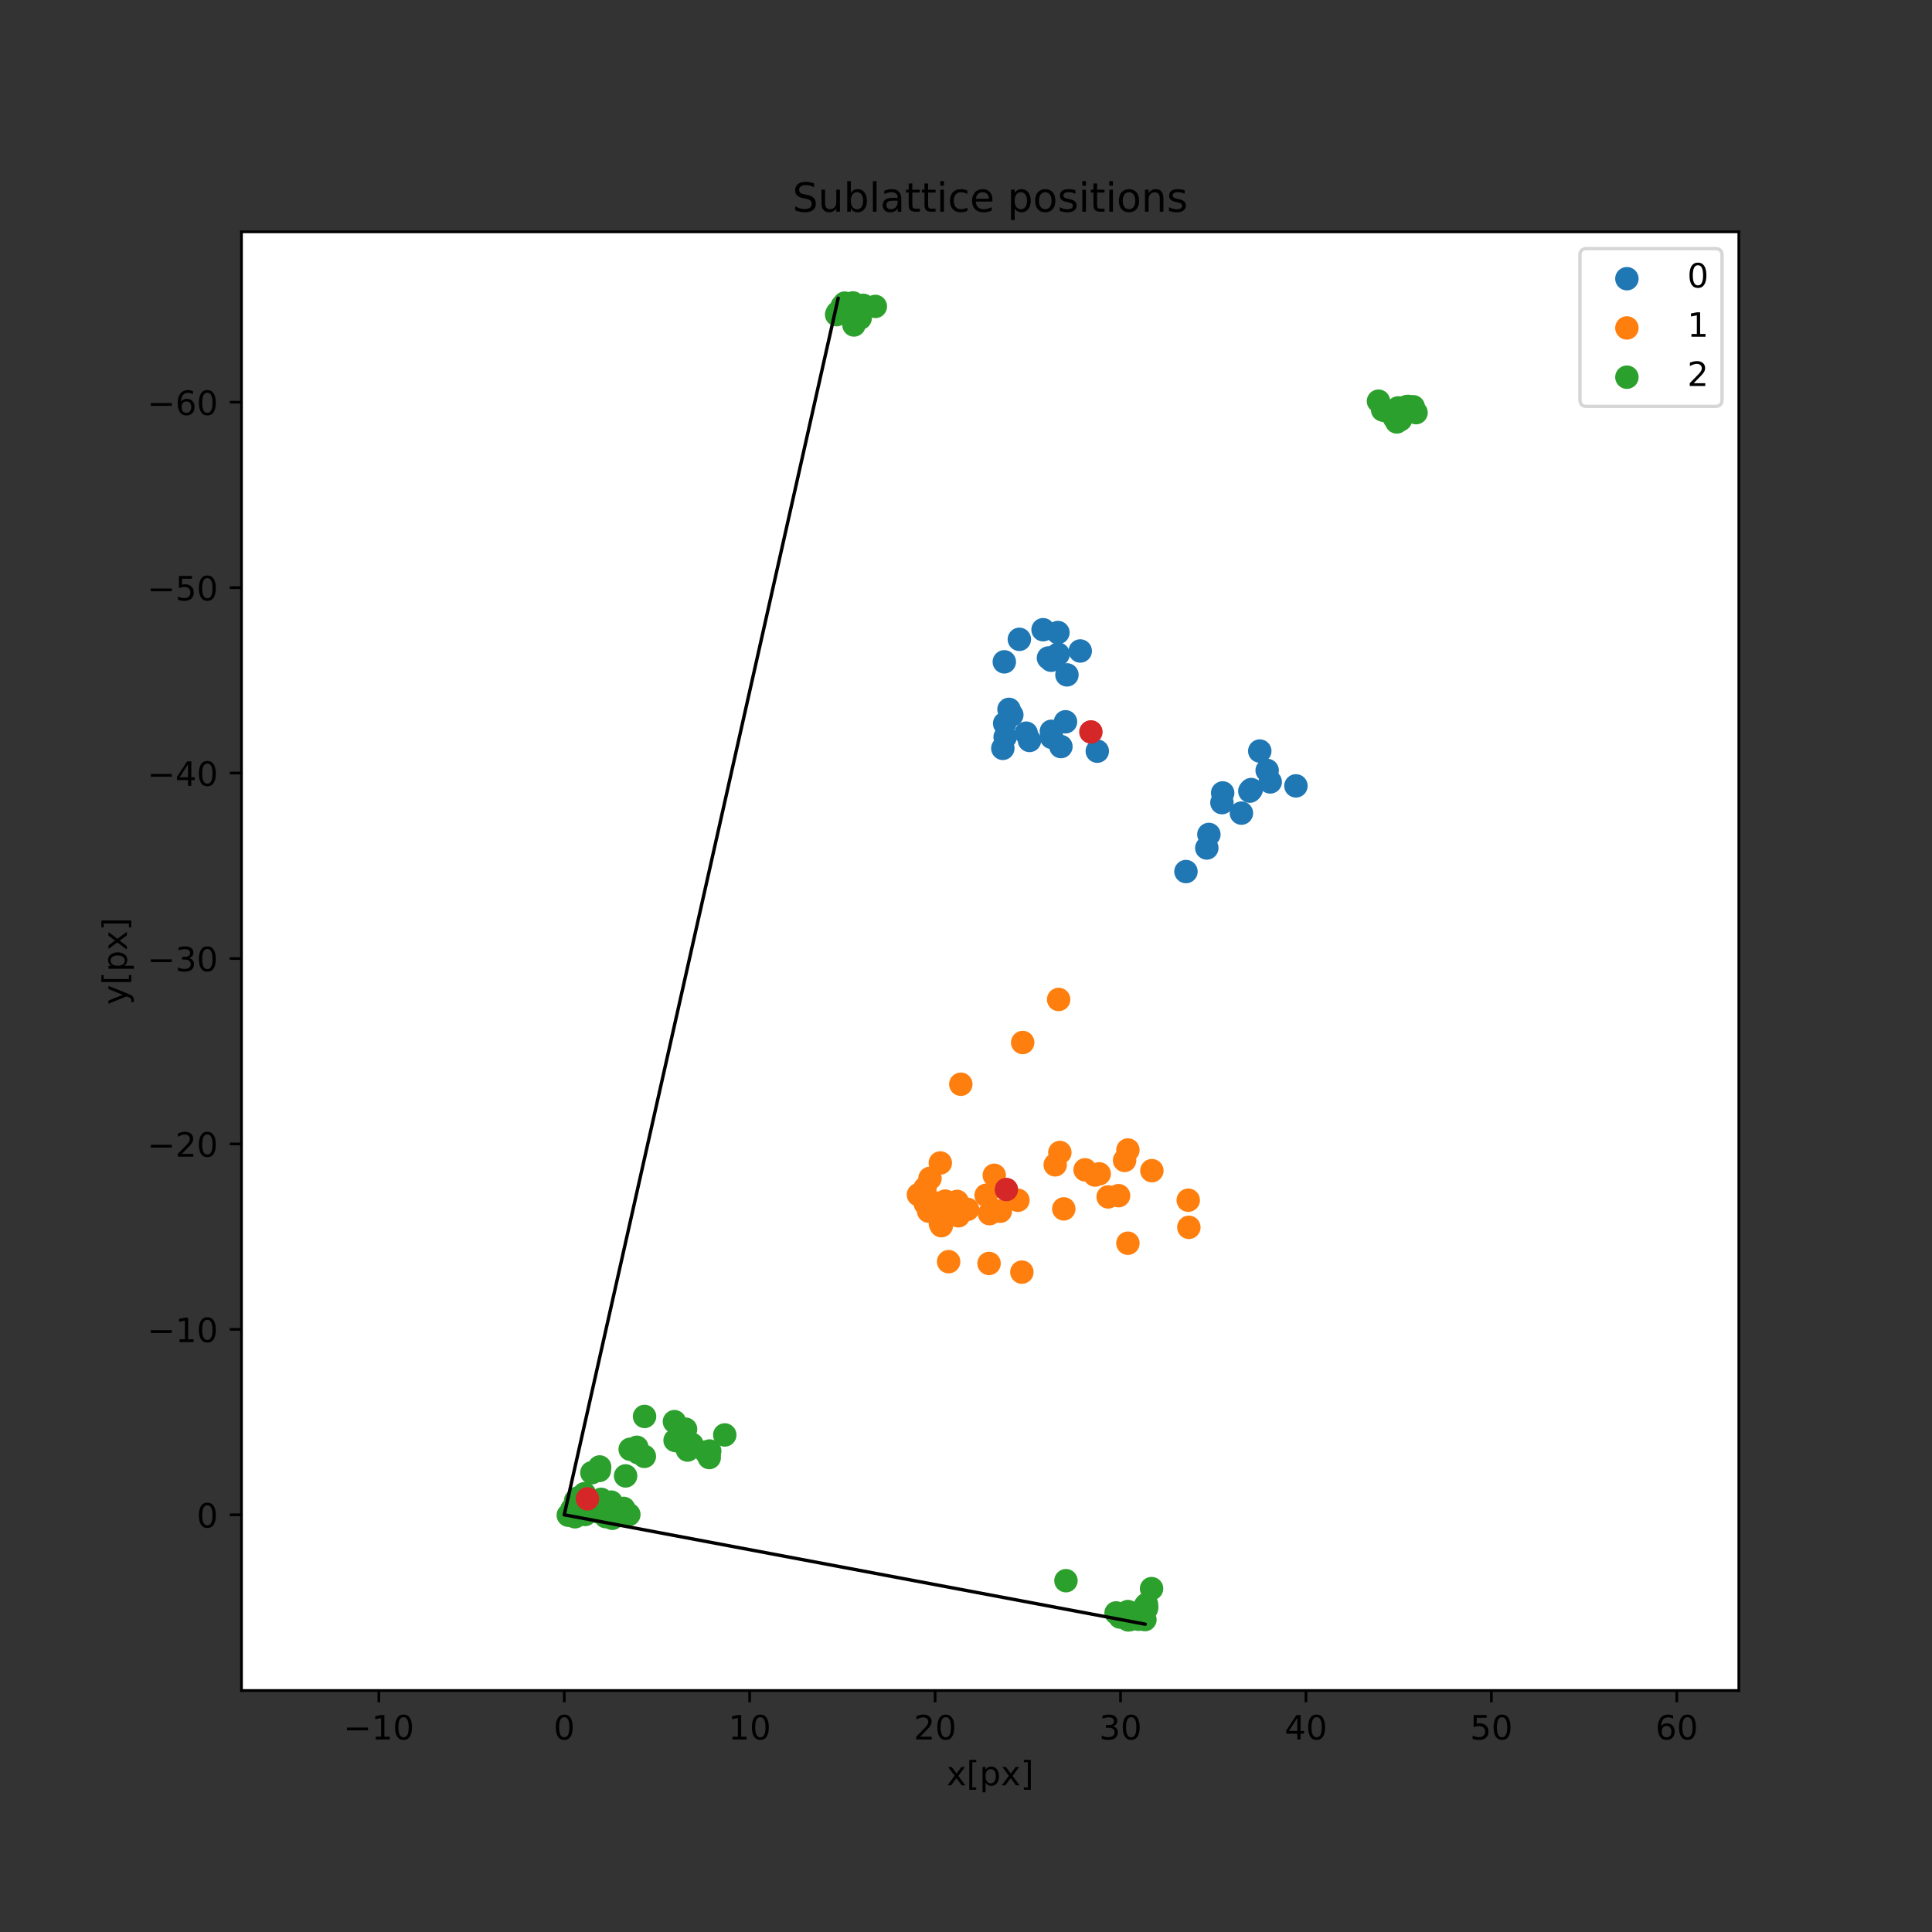 <?xml version="1.0" encoding="utf-8" standalone="no"?>
<!DOCTYPE svg PUBLIC "-//W3C//DTD SVG 1.1//EN"
  "http://www.w3.org/Graphics/SVG/1.1/DTD/svg11.dtd">
<!-- Created with matplotlib (https://matplotlib.org/) -->
<svg height="576pt" version="1.1" viewBox="0 0 576 576" width="576pt" xmlns="http://www.w3.org/2000/svg" xmlns:xlink="http://www.w3.org/1999/xlink">
 <rect x="0" y="0" width="576" height="576" fill="#333333" stroke="none"/>
 <defs>
  <style type="text/css">*{stroke-linecap:butt;stroke-linejoin:round;}</style>
 </defs>
 <g id="figure_1">
  <g id="patch_1">
   <path d="M 0 576 
L 576 576 
L 576 0 
L 0 0 
z
" style="fill:none;"/>
  </g>
  <g id="axes_1">
   <g id="patch_2">
    <path d="M 72 504 
L 518.4 504 
L 518.4 69.12 
L 72 69.12 
z
" style="fill:#ffffff;"/>
   </g>
   <g id="PathCollection_1">
    <defs>
     <path d="M 0 3 
C 0.796 3 1.559 2.684 2.121 2.121 
C 2.684 1.559 3 0.796 3 0 
C 3 -0.796 2.684 -1.559 2.121 -2.121 
C 1.559 -2.684 0.796 -3 0 -3 
C -0.796 -3 -1.559 -2.684 -2.121 -2.121 
C -2.684 -1.559 -3 -0.796 -3 0 
C -3 0.796 -2.684 1.559 -2.121 2.121 
C -1.559 2.684 -0.796 3 0 3 
z
" id="mf955d3b3ef" style="stroke:#1f77b4;"/>
    </defs>
    <g clip-path="url(#p6ed7c8449a)">
     <use style="fill:#1f77b4;stroke:#1f77b4;" x="377.789" xlink:href="#mf955d3b3ef" y="229.698"/>
     <use style="fill:#1f77b4;stroke:#1f77b4;" x="313.536" xlink:href="#mf955d3b3ef" y="219.825"/>
     <use style="fill:#1f77b4;stroke:#1f77b4;" x="299.664" xlink:href="#mf955d3b3ef" y="219.768"/>
     <use style="fill:#1f77b4;stroke:#1f77b4;" x="318.095" xlink:href="#mf955d3b3ef" y="201.2"/>
     <use style="fill:#1f77b4;stroke:#1f77b4;" x="310.978" xlink:href="#mf955d3b3ef" y="187.739"/>
     <use style="fill:#1f77b4;stroke:#1f77b4;" x="313.374" xlink:href="#mf955d3b3ef" y="196.841"/>
     <use style="fill:#1f77b4;stroke:#1f77b4;" x="386.365" xlink:href="#mf955d3b3ef" y="234.297"/>
     <use style="fill:#1f77b4;stroke:#1f77b4;" x="364.302" xlink:href="#mf955d3b3ef" y="239.295"/>
     <use style="fill:#1f77b4;stroke:#1f77b4;" x="322.058" xlink:href="#mf955d3b3ef" y="194.083"/>
     <use style="fill:#1f77b4;stroke:#1f77b4;" x="300.82" xlink:href="#mf955d3b3ef" y="211.489"/>
     <use style="fill:#1f77b4;stroke:#1f77b4;" x="364.522" xlink:href="#mf955d3b3ef" y="236.405"/>
     <use style="fill:#1f77b4;stroke:#1f77b4;" x="317.667" xlink:href="#mf955d3b3ef" y="215.194"/>
     <use style="fill:#1f77b4;stroke:#1f77b4;" x="373.033" xlink:href="#mf955d3b3ef" y="235.397"/>
     <use style="fill:#1f77b4;stroke:#1f77b4;" x="353.579" xlink:href="#mf955d3b3ef" y="259.844"/>
     <use style="fill:#1f77b4;stroke:#1f77b4;" x="375.585" xlink:href="#mf955d3b3ef" y="223.917"/>
     <use style="fill:#1f77b4;stroke:#1f77b4;" x="303.909" xlink:href="#mf955d3b3ef" y="190.607"/>
     <use style="fill:#1f77b4;stroke:#1f77b4;" x="312.581" xlink:href="#mf955d3b3ef" y="196.162"/>
     <use style="fill:#1f77b4;stroke:#1f77b4;" x="360.415" xlink:href="#mf955d3b3ef" y="248.779"/>
     <use style="fill:#1f77b4;stroke:#1f77b4;" x="298.979" xlink:href="#mf955d3b3ef" y="223.111"/>
     <use style="fill:#1f77b4;stroke:#1f77b4;" x="378.699" xlink:href="#mf955d3b3ef" y="233.118"/>
     <use style="fill:#1f77b4;stroke:#1f77b4;" x="316.297" xlink:href="#mf955d3b3ef" y="222.58"/>
     <use style="fill:#1f77b4;stroke:#1f77b4;" x="359.791" xlink:href="#mf955d3b3ef" y="252.814"/>
     <use style="fill:#1f77b4;stroke:#1f77b4;" x="299.525" xlink:href="#mf955d3b3ef" y="215.699"/>
     <use style="fill:#1f77b4;stroke:#1f77b4;" x="313.453" xlink:href="#mf955d3b3ef" y="218.029"/>
     <use style="fill:#1f77b4;stroke:#1f77b4;" x="327.14" xlink:href="#mf955d3b3ef" y="223.954"/>
     <use style="fill:#1f77b4;stroke:#1f77b4;" x="372.621" xlink:href="#mf955d3b3ef" y="235.86"/>
     <use style="fill:#1f77b4;stroke:#1f77b4;" x="301.661" xlink:href="#mf955d3b3ef" y="213.135"/>
     <use style="fill:#1f77b4;stroke:#1f77b4;" x="305.945" xlink:href="#mf955d3b3ef" y="218.583"/>
     <use style="fill:#1f77b4;stroke:#1f77b4;" x="306.934" xlink:href="#mf955d3b3ef" y="220.759"/>
     <use style="fill:#1f77b4;stroke:#1f77b4;" x="370.112" xlink:href="#mf955d3b3ef" y="242.421"/>
     <use style="fill:#1f77b4;stroke:#1f77b4;" x="315.409" xlink:href="#mf955d3b3ef" y="188.582"/>
     <use style="fill:#1f77b4;stroke:#1f77b4;" x="315.465" xlink:href="#mf955d3b3ef" y="195.039"/>
     <use style="fill:#1f77b4;stroke:#1f77b4;" x="299.42" xlink:href="#mf955d3b3ef" y="197.315"/>
    </g>
   </g>
   <g id="PathCollection_2">
    <defs>
     <path d="M 0 3 
C 0.796 3 1.559 2.684 2.121 2.121 
C 2.684 1.559 3 0.796 3 0 
C 3 -0.796 2.684 -1.559 2.121 -2.121 
C 1.559 -2.684 0.796 -3 0 -3 
C -0.796 -3 -1.559 -2.684 -2.121 -2.121 
C -2.684 -1.559 -3 -0.796 -3 0 
C -3 0.796 -2.684 1.559 -2.121 2.121 
C -1.559 2.684 -0.796 3 0 3 
z
" id="m1261554c74" style="stroke:#ff7f0e;"/>
    </defs>
    <g clip-path="url(#p6ed7c8449a)">
     <use style="fill:#ff7f0e;stroke:#ff7f0e;" x="304.658" xlink:href="#m1261554c74" y="379.265"/>
     <use style="fill:#ff7f0e;stroke:#ff7f0e;" x="298.226" xlink:href="#m1261554c74" y="361.115"/>
     <use style="fill:#ff7f0e;stroke:#ff7f0e;" x="336.27" xlink:href="#m1261554c74" y="370.651"/>
     <use style="fill:#ff7f0e;stroke:#ff7f0e;" x="336.269" xlink:href="#m1261554c74" y="342.852"/>
     <use style="fill:#ff7f0e;stroke:#ff7f0e;" x="285.352" xlink:href="#m1261554c74" y="358.193"/>
     <use style="fill:#ff7f0e;stroke:#ff7f0e;" x="280.342" xlink:href="#m1261554c74" y="346.717"/>
     <use style="fill:#ff7f0e;stroke:#ff7f0e;" x="330.381" xlink:href="#m1261554c74" y="356.84"/>
     <use style="fill:#ff7f0e;stroke:#ff7f0e;" x="280.361" xlink:href="#m1261554c74" y="364.812"/>
     <use style="fill:#ff7f0e;stroke:#ff7f0e;" x="303.484" xlink:href="#m1261554c74" y="357.842"/>
     <use style="fill:#ff7f0e;stroke:#ff7f0e;" x="281.81" xlink:href="#m1261554c74" y="358.098"/>
     <use style="fill:#ff7f0e;stroke:#ff7f0e;" x="315.981" xlink:href="#m1261554c74" y="343.598"/>
     <use style="fill:#ff7f0e;stroke:#ff7f0e;" x="317.151" xlink:href="#m1261554c74" y="360.413"/>
     <use style="fill:#ff7f0e;stroke:#ff7f0e;" x="294.001" xlink:href="#m1261554c74" y="356.355"/>
     <use style="fill:#ff7f0e;stroke:#ff7f0e;" x="314.592" xlink:href="#m1261554c74" y="347.276"/>
     <use style="fill:#ff7f0e;stroke:#ff7f0e;" x="288.467" xlink:href="#m1261554c74" y="360.551"/>
     <use style="fill:#ff7f0e;stroke:#ff7f0e;" x="285.739" xlink:href="#m1261554c74" y="362.471"/>
     <use style="fill:#ff7f0e;stroke:#ff7f0e;" x="315.622" xlink:href="#m1261554c74" y="297.976"/>
     <use style="fill:#ff7f0e;stroke:#ff7f0e;" x="275.86" xlink:href="#m1261554c74" y="358.85"/>
     <use style="fill:#ff7f0e;stroke:#ff7f0e;" x="282.823" xlink:href="#m1261554c74" y="376.151"/>
     <use style="fill:#ff7f0e;stroke:#ff7f0e;" x="278.75" xlink:href="#m1261554c74" y="360.916"/>
     <use style="fill:#ff7f0e;stroke:#ff7f0e;" x="323.5" xlink:href="#m1261554c74" y="348.764"/>
     <use style="fill:#ff7f0e;stroke:#ff7f0e;" x="280.647" xlink:href="#m1261554c74" y="365.42"/>
     <use style="fill:#ff7f0e;stroke:#ff7f0e;" x="354.259" xlink:href="#m1261554c74" y="357.822"/>
     <use style="fill:#ff7f0e;stroke:#ff7f0e;" x="354.439" xlink:href="#m1261554c74" y="365.914"/>
     <use style="fill:#ff7f0e;stroke:#ff7f0e;" x="277.269" xlink:href="#m1261554c74" y="351.298"/>
     <use style="fill:#ff7f0e;stroke:#ff7f0e;" x="273.82" xlink:href="#m1261554c74" y="356.196"/>
     <use style="fill:#ff7f0e;stroke:#ff7f0e;" x="304.897" xlink:href="#m1261554c74" y="310.805"/>
     <use style="fill:#ff7f0e;stroke:#ff7f0e;" x="276.864" xlink:href="#m1261554c74" y="361.099"/>
     <use style="fill:#ff7f0e;stroke:#ff7f0e;" x="327.714" xlink:href="#m1261554c74" y="349.963"/>
     <use style="fill:#ff7f0e;stroke:#ff7f0e;" x="297.186" xlink:href="#m1261554c74" y="361.072"/>
     <use style="fill:#ff7f0e;stroke:#ff7f0e;" x="285.384" xlink:href="#m1261554c74" y="359.119"/>
     <use style="fill:#ff7f0e;stroke:#ff7f0e;" x="335.281" xlink:href="#m1261554c74" y="345.96"/>
     <use style="fill:#ff7f0e;stroke:#ff7f0e;" x="285.141" xlink:href="#m1261554c74" y="360.092"/>
     <use style="fill:#ff7f0e;stroke:#ff7f0e;" x="294.873" xlink:href="#m1261554c74" y="376.68"/>
     <use style="fill:#ff7f0e;stroke:#ff7f0e;" x="282.243" xlink:href="#m1261554c74" y="358.973"/>
     <use style="fill:#ff7f0e;stroke:#ff7f0e;" x="343.417" xlink:href="#m1261554c74" y="349.015"/>
     <use style="fill:#ff7f0e;stroke:#ff7f0e;" x="333.487" xlink:href="#m1261554c74" y="356.475"/>
     <use style="fill:#ff7f0e;stroke:#ff7f0e;" x="279.245" xlink:href="#m1261554c74" y="358.676"/>
     <use style="fill:#ff7f0e;stroke:#ff7f0e;" x="286.452" xlink:href="#m1261554c74" y="323.251"/>
     <use style="fill:#ff7f0e;stroke:#ff7f0e;" x="275.769" xlink:href="#m1261554c74" y="354.243"/>
     <use style="fill:#ff7f0e;stroke:#ff7f0e;" x="326.463" xlink:href="#m1261554c74" y="350.32"/>
     <use style="fill:#ff7f0e;stroke:#ff7f0e;" x="296.426" xlink:href="#m1261554c74" y="350.397"/>
     <use style="fill:#ff7f0e;stroke:#ff7f0e;" x="295.001" xlink:href="#m1261554c74" y="361.836"/>
    </g>
   </g>
   <g id="PathCollection_3">
    <defs>
     <path d="M 0 3 
C 0.796 3 1.559 2.684 2.121 2.121 
C 2.684 1.559 3 0.796 3 0 
C 3 -0.796 2.684 -1.559 2.121 -2.121 
C 1.559 -2.684 0.796 -3 0 -3 
C -0.796 -3 -1.559 -2.684 -2.121 -2.121 
C -2.684 -1.559 -3 -0.796 -3 0 
C -3 0.796 -2.684 1.559 -2.121 2.121 
C -1.559 2.684 -0.796 3 0 3 
z
" id="mb3db6e40e0" style="stroke:#2ca02c;"/>
    </defs>
    <g clip-path="url(#p6ed7c8449a)">
     <use style="fill:#2ca02c;stroke:#2ca02c;" x="201.074" xlink:href="#mb3db6e40e0" y="423.844"/>
     <use style="fill:#2ca02c;stroke:#2ca02c;" x="317.801" xlink:href="#mb3db6e40e0" y="471.261"/>
     <use style="fill:#2ca02c;stroke:#2ca02c;" x="413.059" xlink:href="#mb3db6e40e0" y="122.431"/>
     <use style="fill:#2ca02c;stroke:#2ca02c;" x="412.222" xlink:href="#mb3db6e40e0" y="122.216"/>
     <use style="fill:#2ca02c;stroke:#2ca02c;" x="410.979" xlink:href="#mb3db6e40e0" y="119.607"/>
     <use style="fill:#2ca02c;stroke:#2ca02c;" x="189.866" xlink:href="#mb3db6e40e0" y="431.486"/>
     <use style="fill:#2ca02c;stroke:#2ca02c;" x="187.881" xlink:href="#mb3db6e40e0" y="432.077"/>
     <use style="fill:#2ca02c;stroke:#2ca02c;" x="178.238" xlink:href="#mb3db6e40e0" y="450.706"/>
     <use style="fill:#2ca02c;stroke:#2ca02c;" x="417.403" xlink:href="#mb3db6e40e0" y="122"/>
     <use style="fill:#2ca02c;stroke:#2ca02c;" x="343.325" xlink:href="#mb3db6e40e0" y="473.621"/>
     <use style="fill:#2ca02c;stroke:#2ca02c;" x="419.77" xlink:href="#mb3db6e40e0" y="121.167"/>
     <use style="fill:#2ca02c;stroke:#2ca02c;" x="339.301" xlink:href="#mb3db6e40e0" y="481.916"/>
     <use style="fill:#2ca02c;stroke:#2ca02c;" x="260.968" xlink:href="#mb3db6e40e0" y="91.354"/>
     <use style="fill:#2ca02c;stroke:#2ca02c;" x="249.429" xlink:href="#mb3db6e40e0" y="93.806"/>
     <use style="fill:#2ca02c;stroke:#2ca02c;" x="185.931" xlink:href="#mb3db6e40e0" y="449.71"/>
     <use style="fill:#2ca02c;stroke:#2ca02c;" x="421.01" xlink:href="#mb3db6e40e0" y="122.25"/>
     <use style="fill:#2ca02c;stroke:#2ca02c;" x="337.012" xlink:href="#mb3db6e40e0" y="482.824"/>
     <use style="fill:#2ca02c;stroke:#2ca02c;" x="341.868" xlink:href="#mb3db6e40e0" y="479.33"/>
     <use style="fill:#2ca02c;stroke:#2ca02c;" x="182.532" xlink:href="#mb3db6e40e0" y="452.662"/>
     <use style="fill:#2ca02c;stroke:#2ca02c;" x="192.102" xlink:href="#mb3db6e40e0" y="434.201"/>
     <use style="fill:#2ca02c;stroke:#2ca02c;" x="341.597" xlink:href="#mb3db6e40e0" y="479.92"/>
     <use style="fill:#2ca02c;stroke:#2ca02c;" x="254.285" xlink:href="#mb3db6e40e0" y="90.312"/>
     <use style="fill:#2ca02c;stroke:#2ca02c;" x="256.444" xlink:href="#mb3db6e40e0" y="94.853"/>
     <use style="fill:#2ca02c;stroke:#2ca02c;" x="422.178" xlink:href="#mb3db6e40e0" y="123.023"/>
     <use style="fill:#2ca02c;stroke:#2ca02c;" x="201.27" xlink:href="#mb3db6e40e0" y="429.434"/>
     <use style="fill:#2ca02c;stroke:#2ca02c;" x="178.775" xlink:href="#mb3db6e40e0" y="437.351"/>
     <use style="fill:#2ca02c;stroke:#2ca02c;" x="249.701" xlink:href="#mb3db6e40e0" y="93.216"/>
     <use style="fill:#2ca02c;stroke:#2ca02c;" x="177.069" xlink:href="#mb3db6e40e0" y="448.09"/>
     <use style="fill:#2ca02c;stroke:#2ca02c;" x="172.328" xlink:href="#mb3db6e40e0" y="446.597"/>
     <use style="fill:#2ca02c;stroke:#2ca02c;" x="251.094" xlink:href="#mb3db6e40e0" y="91.265"/>
     <use style="fill:#2ca02c;stroke:#2ca02c;" x="187.481" xlink:href="#mb3db6e40e0" y="451.541"/>
     <use style="fill:#2ca02c;stroke:#2ca02c;" x="172.705" xlink:href="#mb3db6e40e0" y="451.028"/>
     <use style="fill:#2ca02c;stroke:#2ca02c;" x="190.24" xlink:href="#mb3db6e40e0" y="433.11"/>
     <use style="fill:#2ca02c;stroke:#2ca02c;" x="182.199" xlink:href="#mb3db6e40e0" y="447.835"/>
     <use style="fill:#2ca02c;stroke:#2ca02c;" x="341.362" xlink:href="#mb3db6e40e0" y="478.918"/>
     <use style="fill:#2ca02c;stroke:#2ca02c;" x="174.467" xlink:href="#mb3db6e40e0" y="451.521"/>
     <use style="fill:#2ca02c;stroke:#2ca02c;" x="206.291" xlink:href="#mb3db6e40e0" y="430.611"/>
     <use style="fill:#2ca02c;stroke:#2ca02c;" x="192.166" xlink:href="#mb3db6e40e0" y="422.291"/>
     <use style="fill:#2ca02c;stroke:#2ca02c;" x="181.485" xlink:href="#mb3db6e40e0" y="448.31"/>
     <use style="fill:#2ca02c;stroke:#2ca02c;" x="202.066" xlink:href="#mb3db6e40e0" y="429.61"/>
     <use style="fill:#2ca02c;stroke:#2ca02c;" x="251.819" xlink:href="#mb3db6e40e0" y="90.383"/>
     <use style="fill:#2ca02c;stroke:#2ca02c;" x="169.43" xlink:href="#mb3db6e40e0" y="451.732"/>
     <use style="fill:#2ca02c;stroke:#2ca02c;" x="416.83" xlink:href="#mb3db6e40e0" y="121.615"/>
     <use style="fill:#2ca02c;stroke:#2ca02c;" x="336.267" xlink:href="#mb3db6e40e0" y="480.464"/>
     <use style="fill:#2ca02c;stroke:#2ca02c;" x="171.605" xlink:href="#mb3db6e40e0" y="447.417"/>
     <use style="fill:#2ca02c;stroke:#2ca02c;" x="204.973" xlink:href="#mb3db6e40e0" y="432.31"/>
     <use style="fill:#2ca02c;stroke:#2ca02c;" x="339.479" xlink:href="#mb3db6e40e0" y="482.753"/>
     <use style="fill:#2ca02c;stroke:#2ca02c;" x="254.59" xlink:href="#mb3db6e40e0" y="96.885"/>
     <use style="fill:#2ca02c;stroke:#2ca02c;" x="336.361" xlink:href="#mb3db6e40e0" y="482.955"/>
     <use style="fill:#2ca02c;stroke:#2ca02c;" x="176.458" xlink:href="#mb3db6e40e0" y="439.069"/>
     <use style="fill:#2ca02c;stroke:#2ca02c;" x="171.429" xlink:href="#mb3db6e40e0" y="452.207"/>
     <use style="fill:#2ca02c;stroke:#2ca02c;" x="419.413" xlink:href="#mb3db6e40e0" y="122.801"/>
     <use style="fill:#2ca02c;stroke:#2ca02c;" x="170.549" xlink:href="#mb3db6e40e0" y="449.959"/>
     <use style="fill:#2ca02c;stroke:#2ca02c;" x="253.308" xlink:href="#mb3db6e40e0" y="91.459"/>
     <use style="fill:#2ca02c;stroke:#2ca02c;" x="178.717" xlink:href="#mb3db6e40e0" y="448.82"/>
     <use style="fill:#2ca02c;stroke:#2ca02c;" x="173.768" xlink:href="#mb3db6e40e0" y="448.003"/>
     <use style="fill:#2ca02c;stroke:#2ca02c;" x="178.68" xlink:href="#mb3db6e40e0" y="438.396"/>
     <use style="fill:#2ca02c;stroke:#2ca02c;" x="171.884" xlink:href="#mb3db6e40e0" y="450.335"/>
     <use style="fill:#2ca02c;stroke:#2ca02c;" x="180.654" xlink:href="#mb3db6e40e0" y="451.704"/>
     <use style="fill:#2ca02c;stroke:#2ca02c;" x="337.989" xlink:href="#mb3db6e40e0" y="481.677"/>
     <use style="fill:#2ca02c;stroke:#2ca02c;" x="211.592" xlink:href="#mb3db6e40e0" y="432.605"/>
     <use style="fill:#2ca02c;stroke:#2ca02c;" x="172.879" xlink:href="#mb3db6e40e0" y="449.782"/>
     <use style="fill:#2ca02c;stroke:#2ca02c;" x="417.529" xlink:href="#mb3db6e40e0" y="125.133"/>
     <use style="fill:#2ca02c;stroke:#2ca02c;" x="179.227" xlink:href="#mb3db6e40e0" y="447.008"/>
     <use style="fill:#2ca02c;stroke:#2ca02c;" x="173.694" xlink:href="#mb3db6e40e0" y="449.782"/>
     <use style="fill:#2ca02c;stroke:#2ca02c;" x="341.813" xlink:href="#mb3db6e40e0" y="478.321"/>
     <use style="fill:#2ca02c;stroke:#2ca02c;" x="210.455" xlink:href="#mb3db6e40e0" y="432.902"/>
     <use style="fill:#2ca02c;stroke:#2ca02c;" x="257.356" xlink:href="#mb3db6e40e0" y="91.027"/>
     <use style="fill:#2ca02c;stroke:#2ca02c;" x="341.343" xlink:href="#mb3db6e40e0" y="482.863"/>
     <use style="fill:#2ca02c;stroke:#2ca02c;" x="211.456" xlink:href="#mb3db6e40e0" y="434.545"/>
     <use style="fill:#2ca02c;stroke:#2ca02c;" x="174.846" xlink:href="#mb3db6e40e0" y="447.645"/>
     <use style="fill:#2ca02c;stroke:#2ca02c;" x="332.745" xlink:href="#mb3db6e40e0" y="480.868"/>
     <use style="fill:#2ca02c;stroke:#2ca02c;" x="333.941" xlink:href="#mb3db6e40e0" y="482.109"/>
     <use style="fill:#2ca02c;stroke:#2ca02c;" x="172.677" xlink:href="#mb3db6e40e0" y="451.328"/>
     <use style="fill:#2ca02c;stroke:#2ca02c;" x="180.298" xlink:href="#mb3db6e40e0" y="449.03"/>
     <use style="fill:#2ca02c;stroke:#2ca02c;" x="254.249" xlink:href="#mb3db6e40e0" y="90.991"/>
     <use style="fill:#2ca02c;stroke:#2ca02c;" x="175.142" xlink:href="#mb3db6e40e0" y="448.044"/>
     <use style="fill:#2ca02c;stroke:#2ca02c;" x="173.602" xlink:href="#mb3db6e40e0" y="449.185"/>
     <use style="fill:#2ca02c;stroke:#2ca02c;" x="216.076" xlink:href="#mb3db6e40e0" y="427.809"/>
     <use style="fill:#2ca02c;stroke:#2ca02c;" x="337.048" xlink:href="#mb3db6e40e0" y="482.145"/>
     <use style="fill:#2ca02c;stroke:#2ca02c;" x="180.334" xlink:href="#mb3db6e40e0" y="448.19"/>
     <use style="fill:#2ca02c;stroke:#2ca02c;" x="416.155" xlink:href="#mb3db6e40e0" y="125.092"/>
     <use style="fill:#2ca02c;stroke:#2ca02c;" x="174.247" xlink:href="#mb3db6e40e0" y="445.323"/>
     <use style="fill:#2ca02c;stroke:#2ca02c;" x="417.695" xlink:href="#mb3db6e40e0" y="123.951"/>
     <use style="fill:#2ca02c;stroke:#2ca02c;" x="421.341" xlink:href="#mb3db6e40e0" y="121.268"/>
     <use style="fill:#2ca02c;stroke:#2ca02c;" x="204.389" xlink:href="#mb3db6e40e0" y="426.091"/>
     <use style="fill:#2ca02c;stroke:#2ca02c;" x="175.944" xlink:href="#mb3db6e40e0" y="450.113"/>
     <use style="fill:#2ca02c;stroke:#2ca02c;" x="415.75" xlink:href="#mb3db6e40e0" y="124.657"/>
     <use style="fill:#2ca02c;stroke:#2ca02c;" x="419.182" xlink:href="#mb3db6e40e0" y="121.311"/>
     <use style="fill:#2ca02c;stroke:#2ca02c;" x="416.436" xlink:href="#mb3db6e40e0" y="125.796"/>
     <use style="fill:#2ca02c;stroke:#2ca02c;" x="186.512" xlink:href="#mb3db6e40e0" y="440.021"/>
     <use style="fill:#2ca02c;stroke:#2ca02c;" x="180.596" xlink:href="#mb3db6e40e0" y="452.155"/>
     <use style="fill:#2ca02c;stroke:#2ca02c;" x="415.354" xlink:href="#mb3db6e40e0" y="123.024"/>
    </g>
   </g>
   <g id="PathCollection_4">
    <defs>
     <path d="M 0 3 
C 0.796 3 1.559 2.684 2.121 2.121 
C 2.684 1.559 3 0.796 3 0 
C 3 -0.796 2.684 -1.559 2.121 -2.121 
C 1.559 -2.684 0.796 -3 0 -3 
C -0.796 -3 -1.559 -2.684 -2.121 -2.121 
C -2.684 -1.559 -3 -0.796 -3 0 
C -3 0.796 -2.684 1.559 -2.121 2.121 
C -1.559 2.684 -0.796 3 0 3 
z
" id="m6031db62e1" style="stroke:#d62728;"/>
    </defs>
    <g clip-path="url(#p6ed7c8449a)">
     <use style="fill:#d62728;stroke:#d62728;" x="325.236" xlink:href="#m6031db62e1" y="218.213"/>
     <use style="fill:#d62728;stroke:#d62728;" x="300.039" xlink:href="#m6031db62e1" y="354.635"/>
     <use style="fill:#d62728;stroke:#d62728;" x="175.137" xlink:href="#m6031db62e1" y="446.863"/>
    </g>
   </g>
   <g id="patch_3">
    <path clip-path="url(#p6ed7c8449a)" d="M 341.43 484.229 
L 341.407 484.216 
L 341.406 484.222 
L 168.225 451.611 
L 168.224 451.616 
L 341.405 484.227 
L 341.404 484.233 
z
" style="fill:#1f77b4;stroke:#000000;stroke-linejoin:miter;"/>
   </g>
   <g id="patch_4">
    <path clip-path="url(#p6ed7c8449a)" d="M 249.897 88.887 
L 249.883 88.91 
L 249.889 88.911 
L 168.222 451.613 
L 168.227 451.614 
L 249.894 88.912 
L 249.9 88.913 
z
" style="fill:#1f77b4;stroke:#000000;stroke-linejoin:miter;"/>
   </g>
   <g id="matplotlib.axis_1">
    <g id="xtick_1">
     <g id="line2d_1">
      <defs>
       <path d="M 0 0 
L 0 3.5 
" id="m3a340677de" style="stroke:#000000;stroke-width:0.8;"/>
      </defs>
      <g>
       <use style="stroke:#000000;stroke-width:0.8;" x="112.942" xlink:href="#m3a340677de" y="504"/>
      </g>
     </g>
     <g id="text_1">
      <!-- −10 -->
      <g transform="translate(102.39 518.598)scale(0.1 -0.1)">
       <defs>
        <path d="M 10.594 35.5 
L 73.188 35.5 
L 73.188 27.203 
L 10.594 27.203 
z
" id="DejaVuSans-8722"/>
        <path d="M 12.406 8.297 
L 28.516 8.297 
L 28.516 63.922 
L 10.984 60.406 
L 10.984 69.391 
L 28.422 72.906 
L 38.281 72.906 
L 38.281 8.297 
L 54.391 8.297 
L 54.391 0 
L 12.406 0 
z
" id="DejaVuSans-49"/>
        <path d="M 31.781 66.406 
Q 24.172 66.406 20.328 58.906 
Q 16.5 51.422 16.5 36.375 
Q 16.5 21.391 20.328 13.891 
Q 24.172 6.391 31.781 6.391 
Q 39.453 6.391 43.281 13.891 
Q 47.125 21.391 47.125 36.375 
Q 47.125 51.422 43.281 58.906 
Q 39.453 66.406 31.781 66.406 
z
M 31.781 74.219 
Q 44.047 74.219 50.516 64.516 
Q 56.984 54.828 56.984 36.375 
Q 56.984 17.969 50.516 8.266 
Q 44.047 -1.422 31.781 -1.422 
Q 19.531 -1.422 13.062 8.266 
Q 6.594 17.969 6.594 36.375 
Q 6.594 54.828 13.062 64.516 
Q 19.531 74.219 31.781 74.219 
z
" id="DejaVuSans-48"/>
       </defs>
       <use xlink:href="#DejaVuSans-8722"/>
       <use x="83.789" xlink:href="#DejaVuSans-49"/>
       <use x="147.412" xlink:href="#DejaVuSans-48"/>
      </g>
     </g>
    </g>
    <g id="xtick_2">
     <g id="line2d_2">
      <g>
       <use style="stroke:#000000;stroke-width:0.8;" x="168.225" xlink:href="#m3a340677de" y="504"/>
      </g>
     </g>
     <g id="text_2">
      <!-- 0 -->
      <g transform="translate(165.044 518.598)scale(0.1 -0.1)">
       <use xlink:href="#DejaVuSans-48"/>
      </g>
     </g>
    </g>
    <g id="xtick_3">
     <g id="line2d_3">
      <g>
       <use style="stroke:#000000;stroke-width:0.8;" x="223.507" xlink:href="#m3a340677de" y="504"/>
      </g>
     </g>
     <g id="text_3">
      <!-- 10 -->
      <g transform="translate(217.145 518.598)scale(0.1 -0.1)">
       <use xlink:href="#DejaVuSans-49"/>
       <use x="63.623" xlink:href="#DejaVuSans-48"/>
      </g>
     </g>
    </g>
    <g id="xtick_4">
     <g id="line2d_4">
      <g>
       <use style="stroke:#000000;stroke-width:0.8;" x="278.789" xlink:href="#m3a340677de" y="504"/>
      </g>
     </g>
     <g id="text_4">
      <!-- 20 -->
      <g transform="translate(272.427 518.598)scale(0.1 -0.1)">
       <defs>
        <path d="M 19.188 8.297 
L 53.609 8.297 
L 53.609 0 
L 7.328 0 
L 7.328 8.297 
Q 12.938 14.109 22.625 23.891 
Q 32.328 33.688 34.812 36.531 
Q 39.547 41.844 41.422 45.531 
Q 43.312 49.219 43.312 52.781 
Q 43.312 58.594 39.234 62.25 
Q 35.156 65.922 28.609 65.922 
Q 23.969 65.922 18.812 64.312 
Q 13.672 62.703 7.812 59.422 
L 7.812 69.391 
Q 13.766 71.781 18.938 73 
Q 24.125 74.219 28.422 74.219 
Q 39.75 74.219 46.484 68.547 
Q 53.219 62.891 53.219 53.422 
Q 53.219 48.922 51.531 44.891 
Q 49.859 40.875 45.406 35.406 
Q 44.188 33.984 37.641 27.219 
Q 31.109 20.453 19.188 8.297 
z
" id="DejaVuSans-50"/>
       </defs>
       <use xlink:href="#DejaVuSans-50"/>
       <use x="63.623" xlink:href="#DejaVuSans-48"/>
      </g>
     </g>
    </g>
    <g id="xtick_5">
     <g id="line2d_5">
      <g>
       <use style="stroke:#000000;stroke-width:0.8;" x="334.072" xlink:href="#m3a340677de" y="504"/>
      </g>
     </g>
     <g id="text_5">
      <!-- 30 -->
      <g transform="translate(327.709 518.598)scale(0.1 -0.1)">
       <defs>
        <path d="M 40.578 39.312 
Q 47.656 37.797 51.625 33 
Q 55.609 28.219 55.609 21.188 
Q 55.609 10.406 48.188 4.484 
Q 40.766 -1.422 27.094 -1.422 
Q 22.516 -1.422 17.656 -0.516 
Q 12.797 0.391 7.625 2.203 
L 7.625 11.719 
Q 11.719 9.328 16.594 8.109 
Q 21.484 6.891 26.812 6.891 
Q 36.078 6.891 40.938 10.547 
Q 45.797 14.203 45.797 21.188 
Q 45.797 27.641 41.281 31.266 
Q 36.766 34.906 28.719 34.906 
L 20.219 34.906 
L 20.219 43.016 
L 29.109 43.016 
Q 36.375 43.016 40.234 45.922 
Q 44.094 48.828 44.094 54.297 
Q 44.094 59.906 40.109 62.906 
Q 36.141 65.922 28.719 65.922 
Q 24.656 65.922 20.016 65.031 
Q 15.375 64.156 9.812 62.312 
L 9.812 71.094 
Q 15.438 72.656 20.344 73.438 
Q 25.25 74.219 29.594 74.219 
Q 40.828 74.219 47.359 69.109 
Q 53.906 64.016 53.906 55.328 
Q 53.906 49.266 50.438 45.094 
Q 46.969 40.922 40.578 39.312 
z
" id="DejaVuSans-51"/>
       </defs>
       <use xlink:href="#DejaVuSans-51"/>
       <use x="63.623" xlink:href="#DejaVuSans-48"/>
      </g>
     </g>
    </g>
    <g id="xtick_6">
     <g id="line2d_6">
      <g>
       <use style="stroke:#000000;stroke-width:0.8;" x="389.354" xlink:href="#m3a340677de" y="504"/>
      </g>
     </g>
     <g id="text_6">
      <!-- 40 -->
      <g transform="translate(382.992 518.598)scale(0.1 -0.1)">
       <defs>
        <path d="M 37.797 64.312 
L 12.891 25.391 
L 37.797 25.391 
z
M 35.203 72.906 
L 47.609 72.906 
L 47.609 25.391 
L 58.016 25.391 
L 58.016 17.188 
L 47.609 17.188 
L 47.609 0 
L 37.797 0 
L 37.797 17.188 
L 4.891 17.188 
L 4.891 26.703 
z
" id="DejaVuSans-52"/>
       </defs>
       <use xlink:href="#DejaVuSans-52"/>
       <use x="63.623" xlink:href="#DejaVuSans-48"/>
      </g>
     </g>
    </g>
    <g id="xtick_7">
     <g id="line2d_7">
      <g>
       <use style="stroke:#000000;stroke-width:0.8;" x="444.637" xlink:href="#m3a340677de" y="504"/>
      </g>
     </g>
     <g id="text_7">
      <!-- 50 -->
      <g transform="translate(438.274 518.598)scale(0.1 -0.1)">
       <defs>
        <path d="M 10.797 72.906 
L 49.516 72.906 
L 49.516 64.594 
L 19.828 64.594 
L 19.828 46.734 
Q 21.969 47.469 24.109 47.828 
Q 26.266 48.188 28.422 48.188 
Q 40.625 48.188 47.75 41.5 
Q 54.891 34.812 54.891 23.391 
Q 54.891 11.625 47.562 5.094 
Q 40.234 -1.422 26.906 -1.422 
Q 22.312 -1.422 17.547 -0.641 
Q 12.797 0.141 7.719 1.703 
L 7.719 11.625 
Q 12.109 9.234 16.797 8.062 
Q 21.484 6.891 26.703 6.891 
Q 35.156 6.891 40.078 11.328 
Q 45.016 15.766 45.016 23.391 
Q 45.016 31 40.078 35.438 
Q 35.156 39.891 26.703 39.891 
Q 22.75 39.891 18.812 39.016 
Q 14.891 38.141 10.797 36.281 
z
" id="DejaVuSans-53"/>
       </defs>
       <use xlink:href="#DejaVuSans-53"/>
       <use x="63.623" xlink:href="#DejaVuSans-48"/>
      </g>
     </g>
    </g>
    <g id="xtick_8">
     <g id="line2d_8">
      <g>
       <use style="stroke:#000000;stroke-width:0.8;" x="499.919" xlink:href="#m3a340677de" y="504"/>
      </g>
     </g>
     <g id="text_8">
      <!-- 60 -->
      <g transform="translate(493.556 518.598)scale(0.1 -0.1)">
       <defs>
        <path d="M 33.016 40.375 
Q 26.375 40.375 22.484 35.828 
Q 18.609 31.297 18.609 23.391 
Q 18.609 15.531 22.484 10.953 
Q 26.375 6.391 33.016 6.391 
Q 39.656 6.391 43.531 10.953 
Q 47.406 15.531 47.406 23.391 
Q 47.406 31.297 43.531 35.828 
Q 39.656 40.375 33.016 40.375 
z
M 52.594 71.297 
L 52.594 62.312 
Q 48.875 64.062 45.094 64.984 
Q 41.312 65.922 37.594 65.922 
Q 27.828 65.922 22.672 59.328 
Q 17.531 52.734 16.797 39.406 
Q 19.672 43.656 24.016 45.922 
Q 28.375 48.188 33.594 48.188 
Q 44.578 48.188 50.953 41.516 
Q 57.328 34.859 57.328 23.391 
Q 57.328 12.156 50.688 5.359 
Q 44.047 -1.422 33.016 -1.422 
Q 20.359 -1.422 13.672 8.266 
Q 6.984 17.969 6.984 36.375 
Q 6.984 53.656 15.188 63.938 
Q 23.391 74.219 37.203 74.219 
Q 40.922 74.219 44.703 73.484 
Q 48.484 72.75 52.594 71.297 
z
" id="DejaVuSans-54"/>
       </defs>
       <use xlink:href="#DejaVuSans-54"/>
       <use x="63.623" xlink:href="#DejaVuSans-48"/>
      </g>
     </g>
    </g>
    <g id="text_9">
     <!-- x[px] -->
     <g transform="translate(282.205 532.277)scale(0.1 -0.1)">
      <defs>
       <path d="M 54.891 54.688 
L 35.109 28.078 
L 55.906 0 
L 45.312 0 
L 29.391 21.484 
L 13.484 0 
L 2.875 0 
L 24.125 28.609 
L 4.688 54.688 
L 15.281 54.688 
L 29.781 35.203 
L 44.281 54.688 
z
" id="DejaVuSans-120"/>
       <path d="M 8.594 75.984 
L 29.297 75.984 
L 29.297 69 
L 17.578 69 
L 17.578 -6.203 
L 29.297 -6.203 
L 29.297 -13.188 
L 8.594 -13.188 
z
" id="DejaVuSans-91"/>
       <path d="M 18.109 8.203 
L 18.109 -20.797 
L 9.078 -20.797 
L 9.078 54.688 
L 18.109 54.688 
L 18.109 46.391 
Q 20.953 51.266 25.266 53.625 
Q 29.594 56 35.594 56 
Q 45.562 56 51.781 48.094 
Q 58.016 40.188 58.016 27.297 
Q 58.016 14.406 51.781 6.484 
Q 45.562 -1.422 35.594 -1.422 
Q 29.594 -1.422 25.266 0.953 
Q 20.953 3.328 18.109 8.203 
z
M 48.688 27.297 
Q 48.688 37.203 44.609 42.844 
Q 40.531 48.484 33.406 48.484 
Q 26.266 48.484 22.188 42.844 
Q 18.109 37.203 18.109 27.297 
Q 18.109 17.391 22.188 11.75 
Q 26.266 6.109 33.406 6.109 
Q 40.531 6.109 44.609 11.75 
Q 48.688 17.391 48.688 27.297 
z
" id="DejaVuSans-112"/>
       <path d="M 30.422 75.984 
L 30.422 -13.188 
L 9.719 -13.188 
L 9.719 -6.203 
L 21.391 -6.203 
L 21.391 69 
L 9.719 69 
L 9.719 75.984 
z
" id="DejaVuSans-93"/>
      </defs>
      <use xlink:href="#DejaVuSans-120"/>
      <use x="59.18" xlink:href="#DejaVuSans-91"/>
      <use x="98.193" xlink:href="#DejaVuSans-112"/>
      <use x="161.67" xlink:href="#DejaVuSans-120"/>
      <use x="220.85" xlink:href="#DejaVuSans-93"/>
     </g>
    </g>
   </g>
   <g id="matplotlib.axis_2">
    <g id="ytick_1">
     <g id="line2d_9">
      <defs>
       <path d="M 0 0 
L -3.5 0 
" id="m47a387c6a2" style="stroke:#000000;stroke-width:0.8;"/>
      </defs>
      <g>
       <use style="stroke:#000000;stroke-width:0.8;" x="72" xlink:href="#m47a387c6a2" y="119.919"/>
      </g>
     </g>
     <g id="text_10">
      <!-- −60 -->
      <g transform="translate(43.895 123.718)scale(0.1 -0.1)">
       <use xlink:href="#DejaVuSans-8722"/>
       <use x="83.789" xlink:href="#DejaVuSans-54"/>
       <use x="147.412" xlink:href="#DejaVuSans-48"/>
      </g>
     </g>
    </g>
    <g id="ytick_2">
     <g id="line2d_10">
      <g>
       <use style="stroke:#000000;stroke-width:0.8;" x="72" xlink:href="#m47a387c6a2" y="175.202"/>
      </g>
     </g>
     <g id="text_11">
      <!-- −50 -->
      <g transform="translate(43.895 179.001)scale(0.1 -0.1)">
       <use xlink:href="#DejaVuSans-8722"/>
       <use x="83.789" xlink:href="#DejaVuSans-53"/>
       <use x="147.412" xlink:href="#DejaVuSans-48"/>
      </g>
     </g>
    </g>
    <g id="ytick_3">
     <g id="line2d_11">
      <g>
       <use style="stroke:#000000;stroke-width:0.8;" x="72" xlink:href="#m47a387c6a2" y="230.484"/>
      </g>
     </g>
     <g id="text_12">
      <!-- −40 -->
      <g transform="translate(43.895 234.283)scale(0.1 -0.1)">
       <use xlink:href="#DejaVuSans-8722"/>
       <use x="83.789" xlink:href="#DejaVuSans-52"/>
       <use x="147.412" xlink:href="#DejaVuSans-48"/>
      </g>
     </g>
    </g>
    <g id="ytick_4">
     <g id="line2d_12">
      <g>
       <use style="stroke:#000000;stroke-width:0.8;" x="72" xlink:href="#m47a387c6a2" y="285.766"/>
      </g>
     </g>
     <g id="text_13">
      <!-- −30 -->
      <g transform="translate(43.895 289.566)scale(0.1 -0.1)">
       <use xlink:href="#DejaVuSans-8722"/>
       <use x="83.789" xlink:href="#DejaVuSans-51"/>
       <use x="147.412" xlink:href="#DejaVuSans-48"/>
      </g>
     </g>
    </g>
    <g id="ytick_5">
     <g id="line2d_13">
      <g>
       <use style="stroke:#000000;stroke-width:0.8;" x="72" xlink:href="#m47a387c6a2" y="341.049"/>
      </g>
     </g>
     <g id="text_14">
      <!-- −20 -->
      <g transform="translate(43.895 344.848)scale(0.1 -0.1)">
       <use xlink:href="#DejaVuSans-8722"/>
       <use x="83.789" xlink:href="#DejaVuSans-50"/>
       <use x="147.412" xlink:href="#DejaVuSans-48"/>
      </g>
     </g>
    </g>
    <g id="ytick_6">
     <g id="line2d_14">
      <g>
       <use style="stroke:#000000;stroke-width:0.8;" x="72" xlink:href="#m47a387c6a2" y="396.331"/>
      </g>
     </g>
     <g id="text_15">
      <!-- −10 -->
      <g transform="translate(43.895 400.13)scale(0.1 -0.1)">
       <use xlink:href="#DejaVuSans-8722"/>
       <use x="83.789" xlink:href="#DejaVuSans-49"/>
       <use x="147.412" xlink:href="#DejaVuSans-48"/>
      </g>
     </g>
    </g>
    <g id="ytick_7">
     <g id="line2d_15">
      <g>
       <use style="stroke:#000000;stroke-width:0.8;" x="72" xlink:href="#m47a387c6a2" y="451.613"/>
      </g>
     </g>
     <g id="text_16">
      <!-- 0 -->
      <g transform="translate(58.638 455.413)scale(0.1 -0.1)">
       <use xlink:href="#DejaVuSans-48"/>
      </g>
     </g>
    </g>
    <g id="text_17">
     <!-- y[px] -->
     <g transform="translate(37.816 299.555)rotate(-90)scale(0.1 -0.1)">
      <defs>
       <path d="M 32.172 -5.078 
Q 28.375 -14.844 24.75 -17.812 
Q 21.141 -20.797 15.094 -20.797 
L 7.906 -20.797 
L 7.906 -13.281 
L 13.188 -13.281 
Q 16.891 -13.281 18.938 -11.516 
Q 21 -9.766 23.484 -3.219 
L 25.094 0.875 
L 2.984 54.688 
L 12.5 54.688 
L 29.594 11.922 
L 46.688 54.688 
L 56.203 54.688 
z
" id="DejaVuSans-121"/>
      </defs>
      <use xlink:href="#DejaVuSans-121"/>
      <use x="59.18" xlink:href="#DejaVuSans-91"/>
      <use x="98.193" xlink:href="#DejaVuSans-112"/>
      <use x="161.67" xlink:href="#DejaVuSans-120"/>
      <use x="220.85" xlink:href="#DejaVuSans-93"/>
     </g>
    </g>
   </g>
   <g id="patch_5">
    <path d="M 72 504 
L 72 69.12 
" style="fill:none;stroke:#000000;stroke-linecap:square;stroke-linejoin:miter;stroke-width:0.8;"/>
   </g>
   <g id="patch_6">
    <path d="M 518.4 504 
L 518.4 69.12 
" style="fill:none;stroke:#000000;stroke-linecap:square;stroke-linejoin:miter;stroke-width:0.8;"/>
   </g>
   <g id="patch_7">
    <path d="M 72 504 
L 518.4 504 
" style="fill:none;stroke:#000000;stroke-linecap:square;stroke-linejoin:miter;stroke-width:0.8;"/>
   </g>
   <g id="patch_8">
    <path d="M 72 69.12 
L 518.4 69.12 
" style="fill:none;stroke:#000000;stroke-linecap:square;stroke-linejoin:miter;stroke-width:0.8;"/>
   </g>
   <g id="text_18">
    <!-- Sublattice positions -->
    <g transform="translate(236.275 63.12)scale(0.12 -0.12)">
     <defs>
      <path d="M 53.516 70.516 
L 53.516 60.891 
Q 47.906 63.578 42.922 64.891 
Q 37.938 66.219 33.297 66.219 
Q 25.25 66.219 20.875 63.094 
Q 16.5 59.969 16.5 54.203 
Q 16.5 49.359 19.406 46.891 
Q 22.312 44.438 30.422 42.922 
L 36.375 41.703 
Q 47.406 39.594 52.656 34.297 
Q 57.906 29 57.906 20.125 
Q 57.906 9.516 50.797 4.047 
Q 43.703 -1.422 29.984 -1.422 
Q 24.812 -1.422 18.969 -0.25 
Q 13.141 0.922 6.891 3.219 
L 6.891 13.375 
Q 12.891 10.016 18.656 8.297 
Q 24.422 6.594 29.984 6.594 
Q 38.422 6.594 43.016 9.906 
Q 47.609 13.234 47.609 19.391 
Q 47.609 24.75 44.312 27.781 
Q 41.016 30.812 33.5 32.328 
L 27.484 33.5 
Q 16.453 35.688 11.516 40.375 
Q 6.594 45.062 6.594 53.422 
Q 6.594 63.094 13.406 68.656 
Q 20.219 74.219 32.172 74.219 
Q 37.312 74.219 42.625 73.281 
Q 47.953 72.359 53.516 70.516 
z
" id="DejaVuSans-83"/>
      <path d="M 8.5 21.578 
L 8.5 54.688 
L 17.484 54.688 
L 17.484 21.922 
Q 17.484 14.156 20.5 10.266 
Q 23.531 6.391 29.594 6.391 
Q 36.859 6.391 41.078 11.031 
Q 45.312 15.672 45.312 23.688 
L 45.312 54.688 
L 54.297 54.688 
L 54.297 0 
L 45.312 0 
L 45.312 8.406 
Q 42.047 3.422 37.719 1 
Q 33.406 -1.422 27.688 -1.422 
Q 18.266 -1.422 13.375 4.438 
Q 8.5 10.297 8.5 21.578 
z
M 31.109 56 
z
" id="DejaVuSans-117"/>
      <path d="M 48.688 27.297 
Q 48.688 37.203 44.609 42.844 
Q 40.531 48.484 33.406 48.484 
Q 26.266 48.484 22.188 42.844 
Q 18.109 37.203 18.109 27.297 
Q 18.109 17.391 22.188 11.75 
Q 26.266 6.109 33.406 6.109 
Q 40.531 6.109 44.609 11.75 
Q 48.688 17.391 48.688 27.297 
z
M 18.109 46.391 
Q 20.953 51.266 25.266 53.625 
Q 29.594 56 35.594 56 
Q 45.562 56 51.781 48.094 
Q 58.016 40.188 58.016 27.297 
Q 58.016 14.406 51.781 6.484 
Q 45.562 -1.422 35.594 -1.422 
Q 29.594 -1.422 25.266 0.953 
Q 20.953 3.328 18.109 8.203 
L 18.109 0 
L 9.078 0 
L 9.078 75.984 
L 18.109 75.984 
z
" id="DejaVuSans-98"/>
      <path d="M 9.422 75.984 
L 18.406 75.984 
L 18.406 0 
L 9.422 0 
z
" id="DejaVuSans-108"/>
      <path d="M 34.281 27.484 
Q 23.391 27.484 19.188 25 
Q 14.984 22.516 14.984 16.5 
Q 14.984 11.719 18.141 8.906 
Q 21.297 6.109 26.703 6.109 
Q 34.188 6.109 38.703 11.406 
Q 43.219 16.703 43.219 25.484 
L 43.219 27.484 
z
M 52.203 31.203 
L 52.203 0 
L 43.219 0 
L 43.219 8.297 
Q 40.141 3.328 35.547 0.953 
Q 30.953 -1.422 24.312 -1.422 
Q 15.922 -1.422 10.953 3.297 
Q 6 8.016 6 15.922 
Q 6 25.141 12.172 29.828 
Q 18.359 34.516 30.609 34.516 
L 43.219 34.516 
L 43.219 35.406 
Q 43.219 41.609 39.141 45 
Q 35.062 48.391 27.688 48.391 
Q 23 48.391 18.547 47.266 
Q 14.109 46.141 10.016 43.891 
L 10.016 52.203 
Q 14.938 54.109 19.578 55.047 
Q 24.219 56 28.609 56 
Q 40.484 56 46.344 49.844 
Q 52.203 43.703 52.203 31.203 
z
" id="DejaVuSans-97"/>
      <path d="M 18.312 70.219 
L 18.312 54.688 
L 36.812 54.688 
L 36.812 47.703 
L 18.312 47.703 
L 18.312 18.016 
Q 18.312 11.328 20.141 9.422 
Q 21.969 7.516 27.594 7.516 
L 36.812 7.516 
L 36.812 0 
L 27.594 0 
Q 17.188 0 13.234 3.875 
Q 9.281 7.766 9.281 18.016 
L 9.281 47.703 
L 2.688 47.703 
L 2.688 54.688 
L 9.281 54.688 
L 9.281 70.219 
z
" id="DejaVuSans-116"/>
      <path d="M 9.422 54.688 
L 18.406 54.688 
L 18.406 0 
L 9.422 0 
z
M 9.422 75.984 
L 18.406 75.984 
L 18.406 64.594 
L 9.422 64.594 
z
" id="DejaVuSans-105"/>
      <path d="M 48.781 52.594 
L 48.781 44.188 
Q 44.969 46.297 41.141 47.344 
Q 37.312 48.391 33.406 48.391 
Q 24.656 48.391 19.812 42.844 
Q 14.984 37.312 14.984 27.297 
Q 14.984 17.281 19.812 11.734 
Q 24.656 6.203 33.406 6.203 
Q 37.312 6.203 41.141 7.25 
Q 44.969 8.297 48.781 10.406 
L 48.781 2.094 
Q 45.016 0.344 40.984 -0.531 
Q 36.969 -1.422 32.422 -1.422 
Q 20.062 -1.422 12.781 6.344 
Q 5.516 14.109 5.516 27.297 
Q 5.516 40.672 12.859 48.328 
Q 20.219 56 33.016 56 
Q 37.156 56 41.109 55.141 
Q 45.062 54.297 48.781 52.594 
z
" id="DejaVuSans-99"/>
      <path d="M 56.203 29.594 
L 56.203 25.203 
L 14.891 25.203 
Q 15.484 15.922 20.484 11.062 
Q 25.484 6.203 34.422 6.203 
Q 39.594 6.203 44.453 7.469 
Q 49.312 8.734 54.109 11.281 
L 54.109 2.781 
Q 49.266 0.734 44.188 -0.344 
Q 39.109 -1.422 33.891 -1.422 
Q 20.797 -1.422 13.156 6.188 
Q 5.516 13.812 5.516 26.812 
Q 5.516 40.234 12.766 48.109 
Q 20.016 56 32.328 56 
Q 43.359 56 49.781 48.891 
Q 56.203 41.797 56.203 29.594 
z
M 47.219 32.234 
Q 47.125 39.594 43.094 43.984 
Q 39.062 48.391 32.422 48.391 
Q 24.906 48.391 20.391 44.141 
Q 15.875 39.891 15.188 32.172 
z
" id="DejaVuSans-101"/>
      <path id="DejaVuSans-32"/>
      <path d="M 30.609 48.391 
Q 23.391 48.391 19.188 42.75 
Q 14.984 37.109 14.984 27.297 
Q 14.984 17.484 19.156 11.844 
Q 23.344 6.203 30.609 6.203 
Q 37.797 6.203 41.984 11.859 
Q 46.188 17.531 46.188 27.297 
Q 46.188 37.016 41.984 42.703 
Q 37.797 48.391 30.609 48.391 
z
M 30.609 56 
Q 42.328 56 49.016 48.375 
Q 55.719 40.766 55.719 27.297 
Q 55.719 13.875 49.016 6.219 
Q 42.328 -1.422 30.609 -1.422 
Q 18.844 -1.422 12.172 6.219 
Q 5.516 13.875 5.516 27.297 
Q 5.516 40.766 12.172 48.375 
Q 18.844 56 30.609 56 
z
" id="DejaVuSans-111"/>
      <path d="M 44.281 53.078 
L 44.281 44.578 
Q 40.484 46.531 36.375 47.5 
Q 32.281 48.484 27.875 48.484 
Q 21.188 48.484 17.844 46.438 
Q 14.5 44.391 14.5 40.281 
Q 14.5 37.156 16.891 35.375 
Q 19.281 33.594 26.516 31.984 
L 29.594 31.297 
Q 39.156 29.25 43.188 25.516 
Q 47.219 21.781 47.219 15.094 
Q 47.219 7.469 41.188 3.016 
Q 35.156 -1.422 24.609 -1.422 
Q 20.219 -1.422 15.453 -0.562 
Q 10.688 0.297 5.422 2 
L 5.422 11.281 
Q 10.406 8.688 15.234 7.391 
Q 20.062 6.109 24.812 6.109 
Q 31.156 6.109 34.562 8.281 
Q 37.984 10.453 37.984 14.406 
Q 37.984 18.062 35.516 20.016 
Q 33.062 21.969 24.703 23.781 
L 21.578 24.516 
Q 13.234 26.266 9.516 29.906 
Q 5.812 33.547 5.812 39.891 
Q 5.812 47.609 11.281 51.797 
Q 16.75 56 26.812 56 
Q 31.781 56 36.172 55.266 
Q 40.578 54.547 44.281 53.078 
z
" id="DejaVuSans-115"/>
      <path d="M 54.891 33.016 
L 54.891 0 
L 45.906 0 
L 45.906 32.719 
Q 45.906 40.484 42.875 44.328 
Q 39.844 48.188 33.797 48.188 
Q 26.516 48.188 22.312 43.547 
Q 18.109 38.922 18.109 30.906 
L 18.109 0 
L 9.078 0 
L 9.078 54.688 
L 18.109 54.688 
L 18.109 46.188 
Q 21.344 51.125 25.703 53.562 
Q 30.078 56 35.797 56 
Q 45.219 56 50.047 50.172 
Q 54.891 44.344 54.891 33.016 
z
" id="DejaVuSans-110"/>
     </defs>
     <use xlink:href="#DejaVuSans-83"/>
     <use x="63.477" xlink:href="#DejaVuSans-117"/>
     <use x="126.855" xlink:href="#DejaVuSans-98"/>
     <use x="190.332" xlink:href="#DejaVuSans-108"/>
     <use x="218.115" xlink:href="#DejaVuSans-97"/>
     <use x="279.395" xlink:href="#DejaVuSans-116"/>
     <use x="318.604" xlink:href="#DejaVuSans-116"/>
     <use x="357.812" xlink:href="#DejaVuSans-105"/>
     <use x="385.596" xlink:href="#DejaVuSans-99"/>
     <use x="440.576" xlink:href="#DejaVuSans-101"/>
     <use x="502.1" xlink:href="#DejaVuSans-32"/>
     <use x="533.887" xlink:href="#DejaVuSans-112"/>
     <use x="597.363" xlink:href="#DejaVuSans-111"/>
     <use x="658.545" xlink:href="#DejaVuSans-115"/>
     <use x="710.645" xlink:href="#DejaVuSans-105"/>
     <use x="738.428" xlink:href="#DejaVuSans-116"/>
     <use x="777.637" xlink:href="#DejaVuSans-105"/>
     <use x="805.42" xlink:href="#DejaVuSans-111"/>
     <use x="866.602" xlink:href="#DejaVuSans-110"/>
     <use x="929.98" xlink:href="#DejaVuSans-115"/>
    </g>
   </g>
   <g id="legend_1">
    <g id="patch_9">
     <path d="M 473.038 121.154 
L 511.4 121.154 
Q 513.4 121.154 513.4 119.154 
L 513.4 76.12 
Q 513.4 74.12 511.4 74.12 
L 473.038 74.12 
Q 471.038 74.12 471.038 76.12 
L 471.038 119.154 
Q 471.038 121.154 473.038 121.154 
z
" style="fill:#ffffff;opacity:0.8;stroke:#cccccc;stroke-linejoin:miter;"/>
    </g>
    <g id="PathCollection_5">
     <g>
      <use style="fill:#1f77b4;stroke:#1f77b4;" x="485.038" xlink:href="#mf955d3b3ef" y="83.093"/>
     </g>
    </g>
    <g id="text_19">
     <!-- 0 -->
     <g transform="translate(503.038 85.718)scale(0.1 -0.1)">
      <use xlink:href="#DejaVuSans-48"/>
     </g>
    </g>
    <g id="PathCollection_6">
     <g>
      <use style="fill:#ff7f0e;stroke:#ff7f0e;" x="485.038" xlink:href="#m1261554c74" y="97.772"/>
     </g>
    </g>
    <g id="text_20">
     <!-- 1 -->
     <g transform="translate(503.038 100.397)scale(0.1 -0.1)">
      <use xlink:href="#DejaVuSans-49"/>
     </g>
    </g>
    <g id="PathCollection_7">
     <g>
      <use style="fill:#2ca02c;stroke:#2ca02c;" x="485.038" xlink:href="#mb3db6e40e0" y="112.45"/>
     </g>
    </g>
    <g id="text_21">
     <!-- 2 -->
     <g transform="translate(503.038 115.075)scale(0.1 -0.1)">
      <use xlink:href="#DejaVuSans-50"/>
     </g>
    </g>
   </g>
  </g>
 </g>
 <defs>
  <clipPath id="p6ed7c8449a">
   <rect height="434.88" width="446.4" x="72" y="69.12"/>
  </clipPath>
 </defs>
</svg>
